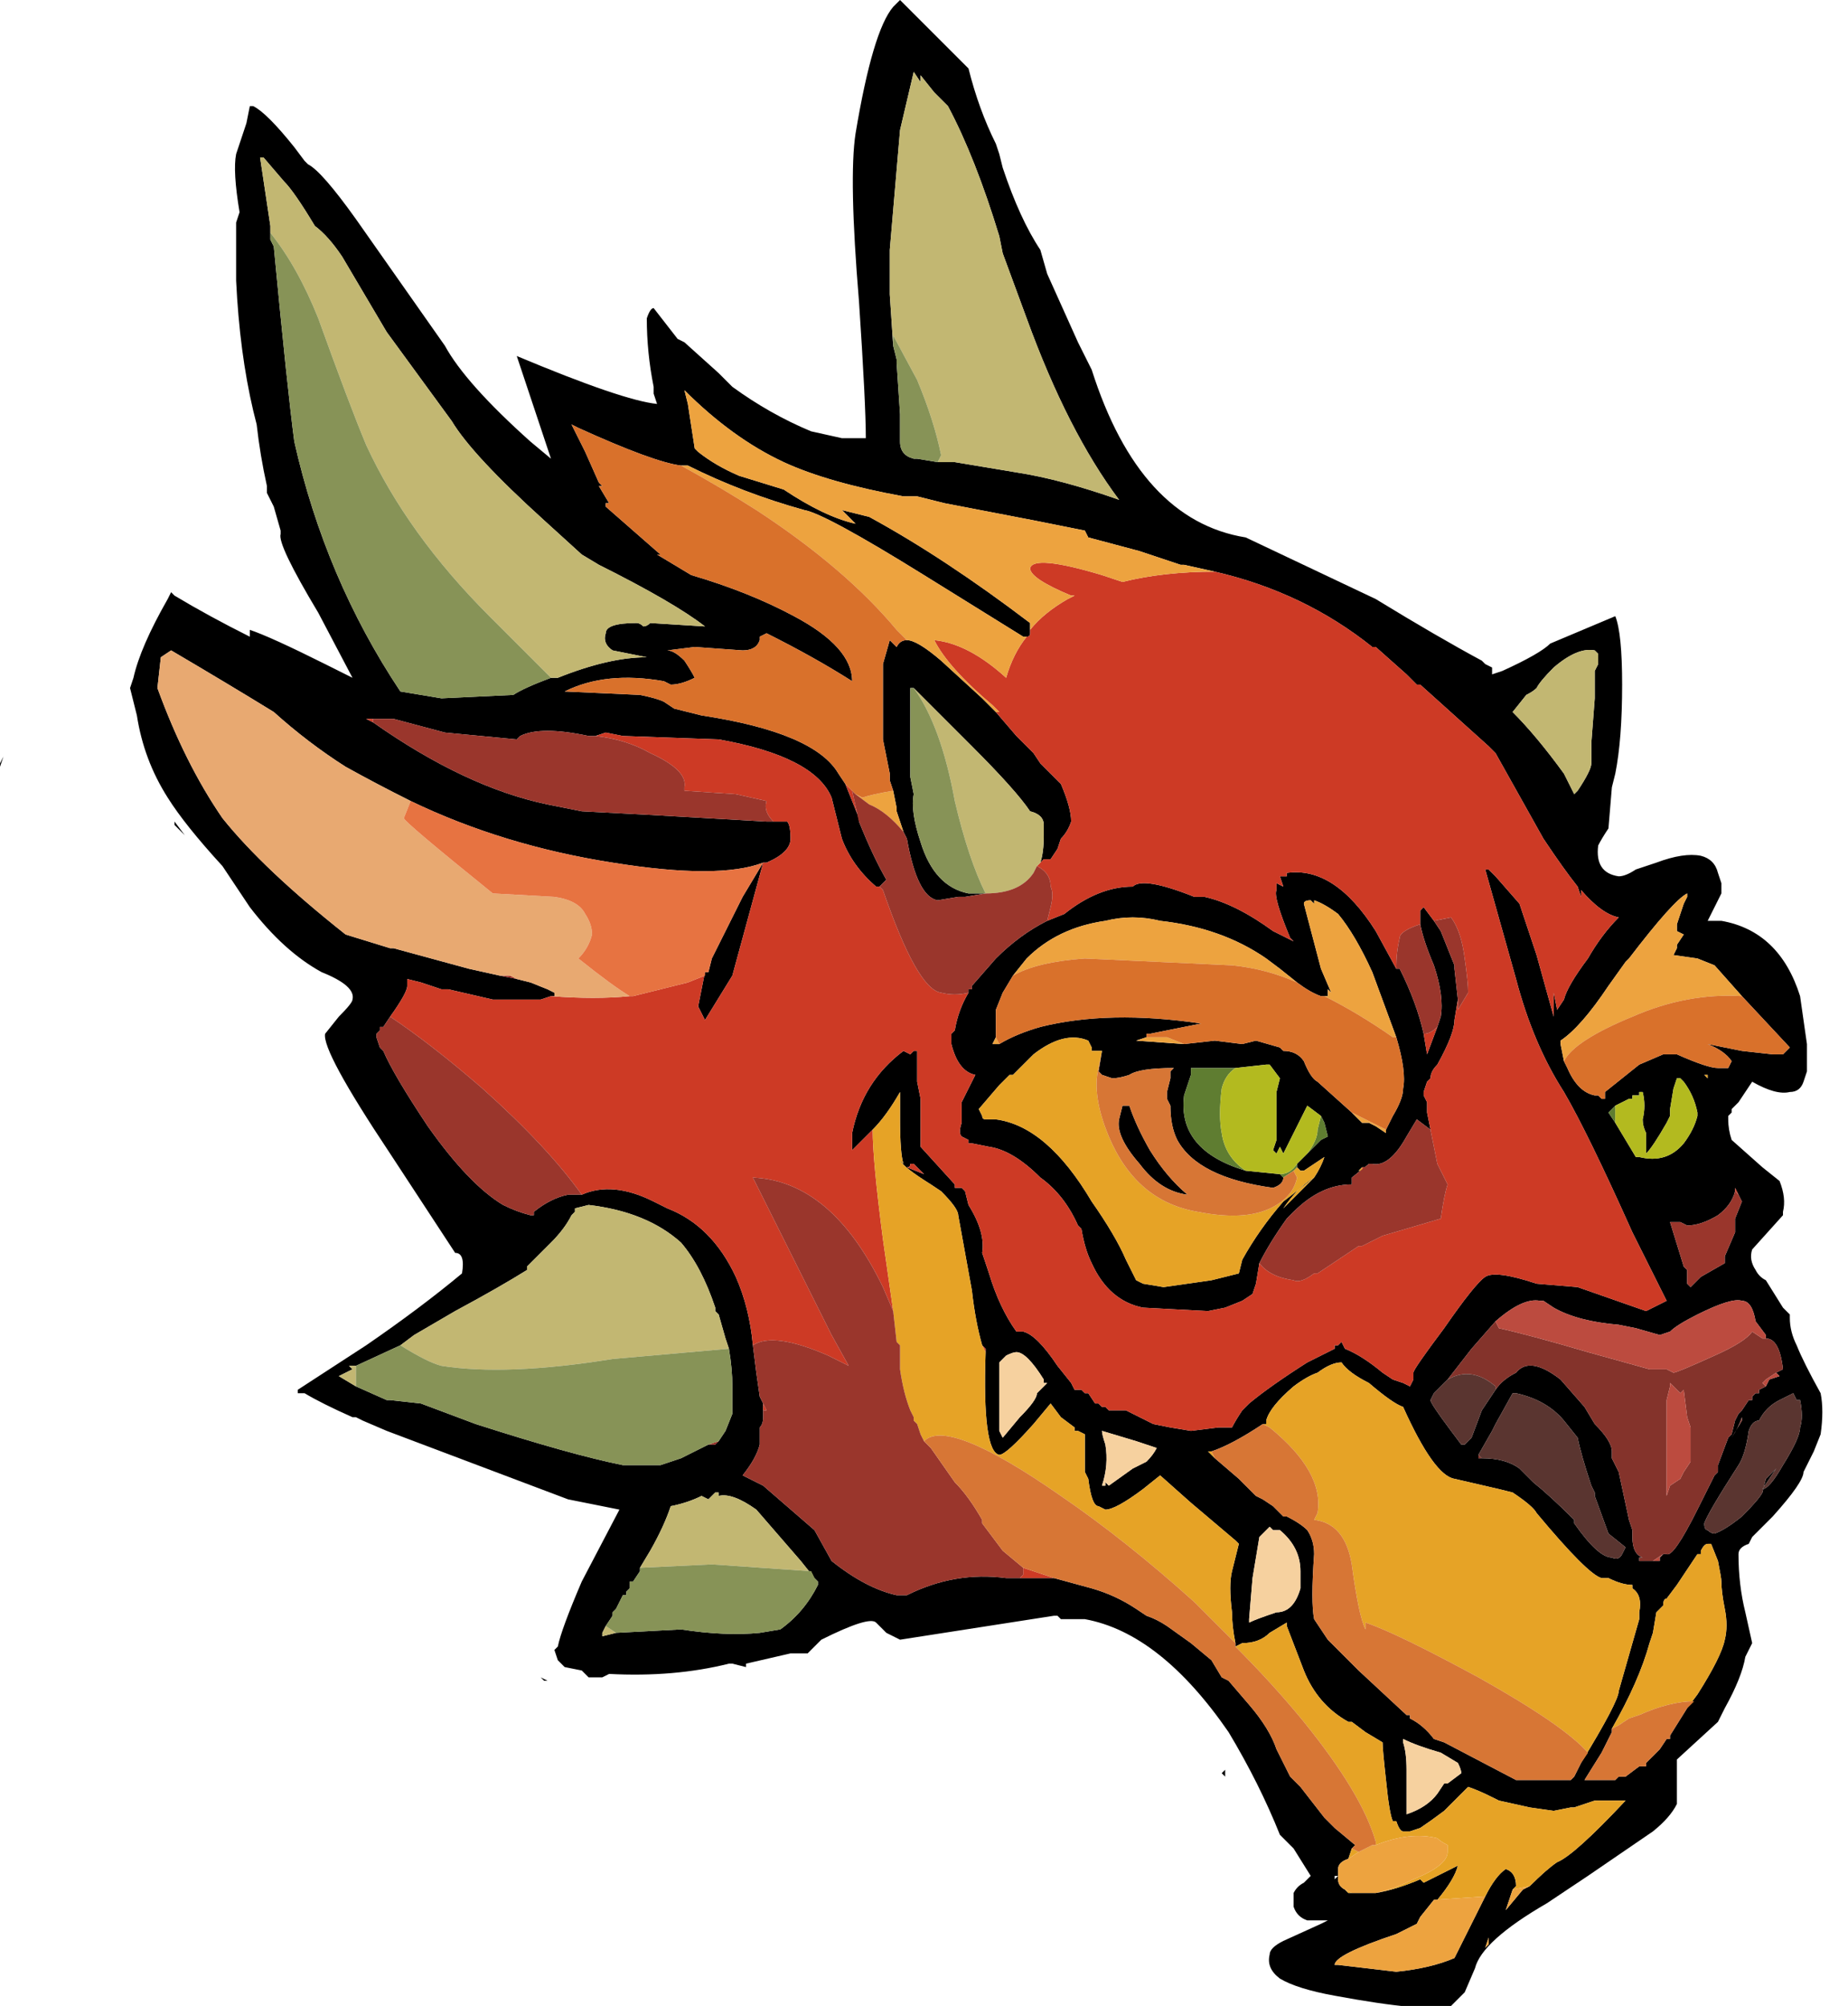 <?xml version="1.0" encoding="UTF-8" standalone="no"?>
<svg xmlns:ffdec="https://www.free-decompiler.com/flash" xmlns:xlink="http://www.w3.org/1999/xlink" ffdec:objectType="frame" height="205.1px" width="189.0px" xmlns="http://www.w3.org/2000/svg">
  <g transform="matrix(1.0, 0.0, 0.0, 1.0, 116.2, 220.15)">
    <use ffdec:characterId="54" height="29.3" transform="matrix(7.0, 0.0, 0.0, 7.0, -116.2, -220.15)" width="27.0" xlink:href="#shape0"/>
  </g>
  <defs>
    <g id="shape0" transform="matrix(1.0, 0.0, 0.0, 1.0, 16.6, 31.45)">
      <path d="M6.7 -21.25 L6.7 -21.65 6.75 -21.75 6.75 -21.9 6.7 -21.95 Q6.45 -22.0 6.1 -21.7 5.9 -21.5 5.85 -21.4 5.8 -21.35 5.7 -21.3 L5.5 -21.05 Q5.85 -20.7 6.25 -20.15 L6.4 -19.85 6.45 -19.9 Q6.65 -20.2 6.65 -20.3 L6.65 -20.6 6.7 -21.25 M7.0 -22.45 Q7.1 -22.2 7.1 -21.45 7.1 -20.65 7.0 -20.15 L6.95 -19.95 6.9 -19.35 Q6.8 -19.2 6.75 -19.1 6.7 -18.7 7.05 -18.65 7.15 -18.65 7.3 -18.75 L7.6 -18.85 Q8.0 -19.0 8.25 -18.95 8.45 -18.9 8.5 -18.7 L8.55 -18.55 8.55 -18.4 8.35 -18.0 8.55 -18.0 Q9.4 -17.85 9.7 -16.9 9.75 -16.55 9.8 -16.2 L9.8 -15.8 9.75 -15.65 Q9.7 -15.5 9.55 -15.5 9.35 -15.45 9.0 -15.65 L8.8 -15.35 8.7 -15.25 8.7 -15.2 8.65 -15.15 8.65 -15.1 Q8.65 -14.95 8.7 -14.8 L9.15 -14.4 9.4 -14.2 Q9.5 -13.95 9.45 -13.75 L9.45 -13.7 9.0 -13.2 Q8.95 -13.05 9.05 -12.9 9.1 -12.8 9.2 -12.75 L9.45 -12.35 9.55 -12.25 9.55 -12.2 Q9.55 -12.0 9.65 -11.8 9.75 -11.55 10.0 -11.1 10.05 -10.85 10.0 -10.5 L9.9 -10.25 Q9.8 -10.05 9.75 -9.95 9.75 -9.8 9.3 -9.3 L9.0 -9.0 8.95 -8.9 Q8.8 -8.85 8.8 -8.75 8.8 -8.3 8.9 -7.9 L9.0 -7.45 8.9 -7.25 Q8.85 -6.95 8.6 -6.5 L8.5 -6.3 7.9 -5.75 7.9 -5.1 Q7.8 -4.9 7.55 -4.7 L6.6 -4.05 6.0 -3.65 Q5.05 -3.1 4.95 -2.7 L4.8 -2.35 4.6 -2.15 Q4.25 -2.05 2.9 -2.3 2.35 -2.4 2.1 -2.55 1.9 -2.7 1.95 -2.9 1.95 -3.0 2.15 -3.1 L2.7 -3.35 2.8 -3.4 2.5 -3.4 Q2.35 -3.45 2.3 -3.6 L2.3 -3.8 Q2.35 -3.9 2.45 -3.95 L2.55 -4.05 2.3 -4.45 2.1 -4.65 Q1.8 -5.4 1.35 -6.15 0.35 -7.6 -0.75 -7.8 L-1.1 -7.8 -1.15 -7.85 -1.2 -7.85 -3.45 -7.5 -3.65 -7.6 -3.8 -7.75 Q-3.9 -7.85 -4.6 -7.5 L-4.8 -7.3 -5.05 -7.3 -5.7 -7.15 -5.7 -7.1 -5.9 -7.15 -5.95 -7.15 Q-6.75 -6.95 -7.7 -7.0 L-7.8 -6.95 -8.0 -6.95 -8.1 -7.05 -8.35 -7.1 -8.45 -7.2 -8.5 -7.35 -8.45 -7.4 Q-8.4 -7.65 -8.1 -8.35 L-7.55 -9.4 -8.3 -9.55 -10.95 -10.55 -11.3 -10.7 -11.4 -10.75 -11.45 -10.75 Q-11.9 -10.95 -12.15 -11.1 L-12.25 -11.1 -12.25 -11.15 -11.25 -11.8 Q-10.45 -12.35 -9.85 -12.85 -9.8 -13.15 -9.95 -13.15 L-10.9 -14.6 Q-11.9 -16.1 -11.85 -16.35 L-11.65 -16.6 Q-11.45 -16.8 -11.45 -16.85 -11.4 -17.05 -11.9 -17.25 -12.45 -17.55 -12.95 -18.2 L-13.35 -18.8 Q-13.9 -19.4 -14.15 -19.8 -14.5 -20.35 -14.6 -21.0 L-14.7 -21.4 -14.65 -21.55 Q-14.55 -22.0 -14.15 -22.7 L-14.1 -22.8 -14.05 -22.75 Q-13.55 -22.45 -12.95 -22.15 L-12.95 -22.25 Q-12.65 -22.15 -11.85 -21.75 L-11.45 -21.55 -11.95 -22.5 Q-12.55 -23.5 -12.5 -23.65 L-12.5 -23.7 -12.6 -24.05 -12.7 -24.25 -12.7 -24.35 Q-12.8 -24.8 -12.85 -25.25 L-12.9 -25.45 Q-13.1 -26.3 -13.15 -27.35 L-13.15 -28.2 -13.1 -28.35 Q-13.2 -28.95 -13.15 -29.2 L-13.0 -29.65 -12.95 -29.9 -12.9 -29.9 Q-12.7 -29.8 -12.3 -29.3 L-12.15 -29.1 -12.1 -29.05 Q-11.9 -28.95 -11.4 -28.25 L-10.1 -26.4 Q-9.8 -25.85 -8.85 -25.0 L-8.55 -24.75 -9.05 -26.25 Q-7.5 -25.6 -7.0 -25.55 L-7.05 -25.7 -7.05 -25.8 Q-7.15 -26.3 -7.15 -26.8 -7.1 -26.95 -7.05 -26.95 L-6.7 -26.5 -6.6 -26.45 -6.1 -26.0 -5.9 -25.8 Q-5.35 -25.4 -4.75 -25.15 L-4.3 -25.05 -3.95 -25.05 Q-3.95 -25.55 -4.05 -27.05 -4.2 -28.85 -4.1 -29.5 -3.85 -31.0 -3.55 -31.35 L-3.45 -31.45 -2.45 -30.45 Q-2.3 -29.85 -2.05 -29.35 L-2.0 -29.2 -1.95 -29.0 Q-1.7 -28.25 -1.4 -27.8 L-1.3 -27.45 -0.85 -26.45 -0.65 -26.05 Q0.05 -23.85 1.6 -23.6 L3.5 -22.7 Q4.4 -22.15 5.05 -21.8 L5.1 -21.75 5.2 -21.7 Q5.2 -21.65 5.2 -21.6 L5.35 -21.65 Q5.9 -21.9 6.05 -22.05 L7.0 -22.45 M1.15 -23.1 L0.7 -23.2 0.65 -23.2 0.05 -23.4 -0.7 -23.6 -0.75 -23.7 -1.5 -23.85 -2.8 -24.1 -3.2 -24.2 -3.4 -24.2 Q-4.5 -24.4 -5.15 -24.7 -5.9 -25.05 -6.6 -25.75 L-6.55 -25.55 -6.45 -24.9 -6.4 -24.85 Q-6.15 -24.65 -5.8 -24.5 L-5.15 -24.3 Q-4.55 -23.9 -4.1 -23.8 L-4.3 -24.0 -3.9 -23.9 Q-2.8 -23.3 -1.55 -22.35 L-1.55 -22.25 -1.55 -22.2 Q-1.5 -22.2 -1.55 -22.2 -1.55 -22.15 -1.6 -22.15 L-1.65 -22.15 -3.1 -23.05 Q-4.55 -23.95 -4.85 -24.0 -5.75 -24.25 -6.55 -24.65 L-6.65 -24.65 Q-7.05 -24.7 -8.15 -25.2 L-8.25 -25.25 -8.05 -24.85 -7.85 -24.4 -7.8 -24.35 -7.85 -24.35 -7.7 -24.1 -7.75 -24.1 -7.75 -24.05 -6.95 -23.35 -7.0 -23.35 -6.5 -23.05 Q-5.65 -22.8 -5.0 -22.45 -4.15 -22.0 -4.15 -21.5 -4.7 -21.85 -5.4 -22.2 L-5.5 -22.15 -5.5 -22.1 Q-5.55 -21.95 -5.75 -21.95 L-6.45 -22.0 -6.85 -21.95 Q-6.75 -21.95 -6.6 -21.8 -6.5 -21.65 -6.45 -21.55 -6.65 -21.45 -6.8 -21.45 L-6.9 -21.5 Q-7.75 -21.65 -8.35 -21.35 L-7.25 -21.3 Q-7.0 -21.25 -6.9 -21.2 L-6.75 -21.1 -6.35 -21.0 Q-4.7 -20.75 -4.35 -20.15 L-4.25 -20.0 -4.05 -19.5 -4.05 -19.45 Q-3.85 -18.95 -3.65 -18.6 L-3.75 -18.5 -3.8 -18.5 Q-4.15 -18.8 -4.3 -19.2 L-4.45 -19.8 Q-4.7 -20.4 -6.1 -20.65 L-7.5 -20.7 -7.75 -20.75 -7.9 -20.7 -8.0 -20.7 Q-8.7 -20.85 -9.0 -20.7 L-9.05 -20.65 -10.1 -20.75 -10.85 -20.95 -11.15 -20.95 -11.25 -20.95 -11.15 -20.9 Q-9.8 -19.95 -8.6 -19.7 L-8.1 -19.6 -7.15 -19.55 -5.4 -19.45 -5.3 -19.45 -5.1 -19.45 Q-5.05 -19.4 -5.05 -19.2 -5.05 -19.0 -5.4 -18.85 L-5.45 -18.85 -5.9 -17.2 -6.3 -16.55 -6.4 -16.75 -6.3 -17.25 -6.25 -17.25 -6.2 -17.45 -5.75 -18.35 -5.45 -18.85 Q-6.1 -18.6 -7.65 -18.85 -9.25 -19.1 -10.6 -19.75 -11.1 -20.0 -11.55 -20.25 -12.1 -20.6 -12.6 -21.05 -13.25 -21.45 -14.1 -21.95 L-14.25 -21.85 -14.3 -21.4 Q-13.9 -20.3 -13.35 -19.5 -12.75 -18.75 -11.55 -17.8 L-10.9 -17.6 -10.85 -17.6 -9.75 -17.3 -9.3 -17.2 -9.05 -17.15 -8.85 -17.1 -8.6 -17.0 -8.5 -16.95 -8.5 -16.9 -8.55 -16.9 -8.7 -16.85 -9.4 -16.85 -10.05 -17.0 -10.15 -17.0 -10.45 -17.1 -10.65 -17.15 -10.65 -17.05 Q-10.65 -16.95 -10.9 -16.6 L-11.0 -16.45 -11.05 -16.45 -11.05 -16.4 -11.1 -16.35 -11.1 -16.3 -11.05 -16.15 -11.0 -16.1 Q-10.85 -15.75 -10.35 -15.0 -9.75 -14.15 -9.25 -13.85 -9.05 -13.75 -8.85 -13.7 L-8.8 -13.7 -8.8 -13.75 Q-8.55 -13.95 -8.3 -14.0 L-8.1 -14.0 Q-7.65 -14.2 -7.05 -13.9 L-6.85 -13.8 Q-6.2 -13.55 -5.85 -12.8 -5.65 -12.35 -5.6 -11.8 L-5.55 -11.4 -5.5 -11.05 -5.45 -10.95 -5.45 -10.85 -5.45 -10.75 Q-5.45 -10.65 -5.5 -10.6 L-5.5 -10.35 Q-5.55 -10.15 -5.75 -9.9 -5.65 -9.85 -5.45 -9.75 L-4.7 -9.1 -4.45 -8.65 Q-3.95 -8.25 -3.5 -8.15 L-3.35 -8.15 Q-2.65 -8.5 -1.9 -8.4 L-1.7 -8.4 -1.2 -8.4 -0.65 -8.25 Q-0.3 -8.15 0.0 -7.95 L0.15 -7.85 Q0.3 -7.8 0.45 -7.7 L0.8 -7.45 1.1 -7.2 1.25 -6.95 1.35 -6.9 1.65 -6.55 Q1.95 -6.2 2.05 -5.9 L2.25 -5.5 2.4 -5.35 2.75 -4.9 2.9 -4.75 3.2 -4.5 3.15 -4.45 3.1 -4.3 Q2.95 -4.25 2.95 -4.15 L2.95 -4.05 2.95 -4.0 Q2.95 -3.9 3.05 -3.85 L3.1 -3.8 3.2 -3.8 3.5 -3.8 Q3.8 -3.85 4.15 -4.0 L4.2 -3.95 4.7 -4.2 4.7 -4.2 Q4.65 -4.0 4.4 -3.7 L4.35 -3.7 4.15 -3.45 4.1 -3.35 3.8 -3.2 Q2.9 -2.9 2.9 -2.75 L2.95 -2.75 3.8 -2.65 Q4.3 -2.7 4.65 -2.85 L5.1 -3.75 Q5.25 -4.05 5.4 -4.15 5.55 -4.1 5.55 -3.9 L5.5 -3.85 5.4 -3.55 5.65 -3.85 5.75 -3.9 Q6.0 -4.15 6.15 -4.25 6.4 -4.35 7.15 -5.15 L6.7 -5.15 6.4 -5.05 6.35 -5.05 6.1 -5.0 5.75 -5.05 5.3 -5.15 5.2 -5.2 Q5.0 -5.3 4.85 -5.35 L4.5 -5.0 Q4.3 -4.85 4.15 -4.75 L4.0 -4.7 3.9 -4.7 Q3.85 -4.7 3.8 -4.85 L3.75 -4.85 Q3.7 -4.95 3.65 -5.45 3.6 -5.9 3.6 -6.0 L3.35 -6.15 3.15 -6.3 3.1 -6.3 Q2.65 -6.55 2.45 -7.05 L2.2 -7.7 2.2 -7.75 1.95 -7.6 Q1.8 -7.45 1.55 -7.45 L1.45 -7.4 1.45 -7.45 Q1.4 -7.7 1.4 -7.9 1.35 -8.3 1.4 -8.5 L1.5 -8.9 1.45 -8.95 0.8 -9.5 0.35 -9.9 0.1 -9.7 Q-0.3 -9.4 -0.45 -9.4 L-0.55 -9.45 Q-0.65 -9.45 -0.7 -9.85 L-0.75 -9.95 -0.75 -10.5 -0.85 -10.55 -0.9 -10.55 -0.9 -10.6 -1.1 -10.75 -1.25 -10.95 -1.5 -10.65 Q-1.9 -10.2 -2.0 -10.2 -2.25 -10.25 -2.2 -11.7 L-2.2 -11.75 -2.25 -11.8 Q-2.35 -12.15 -2.4 -12.6 L-2.6 -13.7 Q-2.6 -13.8 -2.85 -14.05 L-3.0 -14.15 Q-3.4 -14.4 -3.45 -14.5 L-3.4 -14.45 Q-3.45 -14.6 -3.45 -15.1 L-3.45 -15.5 Q-3.65 -15.15 -3.85 -14.95 L-4.15 -14.65 -4.15 -14.9 Q-4.0 -15.65 -3.4 -16.1 L-3.3 -16.05 -3.25 -16.1 -3.2 -16.1 -3.2 -15.65 -3.15 -15.4 Q-3.15 -15.0 -3.15 -14.7 L-2.65 -14.15 -2.65 -14.1 -2.55 -14.1 -2.5 -14.05 -2.45 -13.85 Q-2.2 -13.45 -2.25 -13.15 L-2.15 -12.85 Q-2.0 -12.35 -1.75 -12.0 L-1.65 -12.0 Q-1.45 -11.95 -1.15 -11.5 L-0.95 -11.25 -0.9 -11.15 -0.8 -11.15 -0.75 -11.1 -0.7 -11.1 -0.6 -10.95 -0.55 -10.95 -0.5 -10.9 -0.45 -10.9 -0.4 -10.85 -0.15 -10.85 0.25 -10.65 0.5 -10.6 0.8 -10.55 1.2 -10.6 1.4 -10.6 Q1.45 -10.7 1.55 -10.85 L1.65 -10.95 Q1.95 -11.2 2.5 -11.55 L2.9 -11.75 2.9 -11.8 2.95 -11.8 3.0 -11.85 3.05 -11.75 Q3.3 -11.65 3.6 -11.4 L3.75 -11.3 3.9 -11.25 4.0 -11.2 4.05 -11.3 4.05 -11.4 Q4.05 -11.45 4.5 -12.05 4.95 -12.7 5.1 -12.8 5.25 -12.9 5.85 -12.7 L6.45 -12.65 7.45 -12.3 7.75 -12.45 7.25 -13.45 Q6.6 -14.9 6.25 -15.5 5.8 -16.2 5.55 -17.15 L5.1 -18.75 5.15 -18.75 5.25 -18.65 5.6 -18.25 5.85 -17.5 6.1 -16.6 6.1 -16.95 6.15 -16.7 6.25 -16.85 Q6.3 -17.05 6.6 -17.45 6.8 -17.8 7.05 -18.05 6.8 -18.1 6.5 -18.45 L6.5 -18.35 6.45 -18.5 Q6.25 -18.75 5.95 -19.2 L5.25 -20.45 5.15 -20.55 4.15 -21.45 4.1 -21.45 3.95 -21.6 3.5 -22.0 3.45 -22.0 Q2.45 -22.8 1.15 -23.1 M7.15 -5.15 L7.15 -5.15 M2.95 -4.05 L2.9 -4.05 2.9 -4.0 2.95 -4.05 M4.15 -17.95 L4.15 -18.15 4.2 -18.2 4.35 -18.0 4.45 -17.85 Q4.55 -17.6 4.65 -17.35 L4.65 -17.3 4.7 -16.85 4.65 -16.55 Q4.65 -16.35 4.4 -15.9 4.3 -15.8 4.3 -15.7 L4.25 -15.65 4.2 -15.5 4.2 -15.45 4.25 -15.35 4.25 -15.25 4.25 -15.2 4.3 -14.95 4.1 -15.1 3.95 -14.85 Q3.7 -14.4 3.45 -14.45 L3.4 -14.45 3.15 -14.25 3.15 -14.15 Q2.7 -14.15 2.3 -13.75 L2.2 -13.65 Q1.95 -13.3 1.8 -13.0 L1.75 -12.7 1.7 -12.55 1.55 -12.45 1.3 -12.35 1.05 -12.3 0.1 -12.35 Q-0.4 -12.45 -0.65 -13.0 -0.75 -13.2 -0.8 -13.5 L-0.85 -13.55 Q-1.05 -14.0 -1.4 -14.25 -1.8 -14.65 -2.15 -14.7 L-2.4 -14.75 -2.45 -14.75 -2.45 -14.8 -2.55 -14.85 Q-2.6 -14.9 -2.55 -15.05 L-2.55 -15.35 -2.35 -15.75 Q-2.6 -15.8 -2.7 -16.2 L-2.7 -16.35 -2.65 -16.4 Q-2.6 -16.7 -2.45 -16.95 L-2.45 -17.0 -2.4 -17.0 -2.4 -17.05 -2.05 -17.45 Q-1.7 -17.8 -1.3 -18.0 L-1.05 -18.1 Q-0.55 -18.5 -0.05 -18.5 0.1 -18.65 0.85 -18.35 L1.0 -18.35 Q1.45 -18.25 2.0 -17.85 L2.3 -17.7 2.25 -17.75 Q2.0 -18.35 2.05 -18.45 2.05 -18.6 2.05 -18.55 L2.15 -18.5 2.1 -18.65 2.2 -18.65 2.2 -18.7 Q2.9 -18.8 3.5 -17.85 L3.8 -17.3 3.85 -17.3 Q4.1 -16.8 4.2 -16.35 L4.25 -16.05 4.4 -16.45 4.45 -16.6 Q4.5 -16.9 4.35 -17.35 4.2 -17.7 4.15 -17.95 M3.8 -16.3 L3.45 -17.25 Q3.2 -17.8 2.95 -18.1 2.75 -18.25 2.6 -18.3 L2.6 -18.25 2.55 -18.3 Q2.45 -18.3 2.45 -18.25 L2.7 -17.3 2.85 -16.95 2.8 -17.0 2.8 -16.9 2.75 -16.9 2.7 -16.9 Q2.55 -16.95 2.35 -17.1 L2.1 -17.3 1.9 -17.45 Q1.25 -17.9 0.35 -18.0 -0.05 -18.1 -0.45 -18.0 -1.15 -17.9 -1.6 -17.45 L-1.8 -17.2 -1.95 -16.95 -2.05 -16.7 -2.05 -16.3 -2.1 -16.2 Q-2.05 -16.2 -2.0 -16.2 -1.75 -16.35 -1.4 -16.45 -0.4 -16.7 0.95 -16.5 L0.2 -16.35 0.15 -16.35 0.15 -16.3 0.0 -16.25 0.7 -16.2 1.15 -16.25 1.55 -16.2 1.75 -16.25 2.1 -16.15 2.15 -16.1 Q2.35 -16.1 2.45 -15.95 2.55 -15.7 2.65 -15.65 L3.15 -15.2 3.3 -15.05 3.4 -15.05 3.5 -15.0 3.65 -14.9 3.65 -14.95 3.75 -15.15 Q3.9 -15.4 3.9 -15.55 3.95 -15.8 3.8 -16.3 M1.45 -15.85 L0.8 -15.85 0.8 -15.75 0.7 -15.45 Q0.6 -14.65 1.6 -14.35 L2.1 -14.3 2.15 -14.25 Q2.15 -14.15 2.0 -14.1 0.9 -14.25 0.6 -14.8 0.5 -15.0 0.5 -15.3 L0.45 -15.4 0.45 -15.5 0.5 -15.7 0.5 -15.8 0.55 -15.85 Q0.05 -15.85 -0.1 -15.75 -0.25 -15.7 -0.35 -15.7 L-0.5 -15.75 -0.55 -15.8 -0.5 -16.1 -0.65 -16.1 -0.65 -16.15 -0.7 -16.25 Q-1.05 -16.4 -1.5 -16.05 L-1.8 -15.75 -1.85 -15.75 -2.0 -15.6 -2.3 -15.25 -2.25 -15.15 Q-2.25 -15.1 -2.2 -15.1 L-2.05 -15.1 Q-1.3 -15.0 -0.65 -13.9 -0.3 -13.4 -0.15 -13.05 L0.0 -12.75 0.1 -12.7 0.4 -12.65 1.1 -12.75 1.5 -12.85 1.55 -13.05 Q1.8 -13.5 2.15 -13.9 L2.6 -14.25 Q2.7 -14.4 2.75 -14.55 L2.45 -14.35 2.4 -14.35 2.35 -14.4 2.35 -14.45 2.5 -14.6 2.7 -14.8 2.8 -14.85 2.75 -15.05 2.7 -15.15 2.5 -15.3 2.15 -14.6 2.1 -14.7 2.05 -14.6 2.0 -14.65 2.05 -14.8 2.05 -15.5 2.1 -15.7 1.95 -15.9 1.9 -15.9 1.45 -15.85 M3.3 -14.35 L3.35 -14.4 3.3 -14.4 3.25 -14.35 3.3 -14.35 M8.85 -16.9 L8.45 -17.35 8.2 -17.45 7.85 -17.5 7.9 -17.6 7.9 -17.65 8.0 -17.8 7.9 -17.85 7.9 -17.95 8.0 -18.25 8.05 -18.35 8.05 -18.4 Q7.85 -18.3 7.2 -17.45 L7.15 -17.4 6.9 -17.05 Q6.5 -16.45 6.2 -16.25 L6.2 -16.2 6.25 -15.95 6.3 -15.85 Q6.45 -15.5 6.7 -15.45 L6.75 -15.45 6.8 -15.4 6.85 -15.4 6.85 -15.5 7.35 -15.9 7.7 -16.05 7.9 -16.05 Q8.35 -15.85 8.5 -15.85 L8.65 -15.85 8.7 -15.95 Q8.6 -16.1 8.35 -16.2 L8.85 -16.1 9.3 -16.05 9.45 -16.05 9.55 -16.15 8.85 -16.9 M7.65 -18.45 L7.65 -18.45 M7.0 -15.3 L6.9 -15.2 7.0 -15.05 7.3 -14.55 7.35 -14.55 Q7.75 -14.45 8.0 -14.75 8.15 -14.95 8.2 -15.15 L8.2 -15.2 Q8.15 -15.45 8.0 -15.65 L7.95 -15.7 7.9 -15.7 7.85 -15.55 7.8 -15.25 7.8 -15.15 7.75 -15.05 Q7.55 -14.7 7.45 -14.6 L7.45 -14.9 Q7.4 -15.0 7.4 -15.1 7.45 -15.3 7.4 -15.5 L7.35 -15.5 7.35 -15.45 7.25 -15.45 7.25 -15.4 7.2 -15.4 7.0 -15.3 M8.35 -15.7 L8.35 -15.75 8.3 -15.75 8.35 -15.7 M8.75 -14.05 Q8.7 -13.85 8.5 -13.7 8.25 -13.55 8.05 -13.55 L7.95 -13.6 7.8 -13.6 8.0 -12.95 8.05 -12.9 8.05 -12.7 8.1 -12.65 8.25 -12.8 8.6 -13.0 8.6 -13.1 8.75 -13.45 8.75 -13.65 8.85 -13.9 8.8 -14.0 8.75 -14.1 8.75 -14.05 M9.35 -11.4 L9.45 -11.45 Q9.4 -11.9 9.2 -11.9 L9.2 -11.95 9.05 -12.15 Q9.0 -12.45 8.85 -12.45 8.7 -12.5 8.2 -12.25 7.9 -12.1 7.8 -12.0 L7.65 -11.95 7.3 -12.05 7.05 -12.1 Q6.45 -12.15 6.1 -12.35 L5.95 -12.45 5.9 -12.45 Q5.65 -12.5 5.25 -12.15 L4.9 -11.75 4.55 -11.3 4.35 -11.1 4.3 -11.0 Q4.3 -10.95 4.6 -10.55 L4.75 -10.35 4.8 -10.35 4.9 -10.45 5.05 -10.85 5.25 -11.15 Q5.35 -11.3 5.55 -11.4 5.75 -11.65 6.2 -11.3 L6.55 -10.9 6.7 -10.65 Q6.95 -10.4 6.95 -10.25 L6.95 -10.15 7.05 -9.95 7.2 -9.25 7.25 -9.1 7.25 -9.0 Q7.25 -8.75 7.4 -8.7 L7.35 -8.7 7.35 -8.65 7.6 -8.65 7.65 -8.65 7.65 -8.7 7.7 -8.75 7.75 -8.75 Q7.85 -8.7 8.2 -9.4 L8.45 -9.9 8.5 -9.95 8.5 -10.05 8.65 -10.45 8.7 -10.5 8.75 -10.7 8.8 -10.8 8.85 -10.85 8.95 -11.0 9.0 -11.0 9.0 -11.05 9.05 -11.1 9.1 -11.1 9.1 -11.15 9.2 -11.2 9.25 -11.3 9.4 -11.35 9.35 -11.4 M8.85 -10.75 Q8.8 -10.6 8.7 -10.45 L8.85 -10.7 8.85 -10.75 M9.1 -10.7 Q9.0 -10.7 8.95 -10.55 8.9 -10.2 8.8 -10.05 8.35 -9.35 8.3 -9.2 8.3 -9.1 8.35 -9.1 8.4 -9.05 8.45 -9.05 8.6 -9.1 8.85 -9.3 9.1 -9.55 9.15 -9.65 L9.2 -9.85 9.35 -10.0 9.15 -9.7 Q9.25 -9.7 9.45 -10.05 9.7 -10.45 9.7 -10.6 9.75 -10.75 9.7 -11.0 L9.65 -11.0 9.6 -11.1 9.4 -11.0 Q9.2 -10.9 9.1 -10.7 M8.05 -6.5 L8.2 -6.7 Q8.55 -7.25 8.6 -7.5 8.65 -7.7 8.6 -7.95 8.55 -8.2 8.55 -8.35 8.55 -8.4 8.5 -8.65 L8.4 -8.9 8.35 -8.9 Q8.3 -8.9 8.25 -8.8 L8.25 -8.75 8.2 -8.75 7.9 -8.3 7.75 -8.1 Q7.7 -8.1 7.7 -8.0 L7.6 -7.9 7.55 -7.6 7.5 -7.45 Q7.35 -6.9 6.95 -6.2 L6.95 -6.15 6.8 -5.85 6.55 -5.45 7.0 -5.45 7.05 -5.5 7.1 -5.5 7.15 -5.5 7.35 -5.65 7.45 -5.65 7.45 -5.7 7.65 -5.9 7.75 -6.05 7.8 -6.05 7.8 -6.1 8.05 -6.5 M5.05 -10.15 Q5.4 -10.15 5.6 -10.0 L5.8 -9.8 Q6.05 -9.6 6.4 -9.25 L6.4 -9.2 Q6.75 -8.7 6.95 -8.7 7.05 -8.65 7.1 -8.75 L7.15 -8.85 6.9 -9.05 6.7 -9.6 6.7 -9.65 6.65 -9.75 Q6.5 -10.2 6.45 -10.45 L6.25 -10.7 Q6.0 -11.0 5.55 -11.1 L5.5 -11.1 5.25 -10.65 5.2 -10.55 5.0 -10.2 5.0 -10.15 5.05 -10.15 M6.5 -5.7 Q7.05 -6.6 7.05 -6.75 L7.35 -7.8 7.35 -7.9 Q7.4 -8.15 7.25 -8.25 L7.25 -8.3 Q7.1 -8.3 6.9 -8.4 L6.8 -8.4 Q6.6 -8.45 5.85 -9.35 5.8 -9.45 5.5 -9.65 L5.3 -9.7 4.65 -9.85 Q4.35 -9.9 3.9 -10.9 3.75 -10.95 3.4 -11.25 3.1 -11.4 3.0 -11.55 2.85 -11.55 2.65 -11.4 2.5 -11.35 2.3 -11.2 1.95 -10.9 1.9 -10.7 L1.9 -10.65 1.85 -10.65 Q1.4 -10.35 1.1 -10.25 L1.05 -10.25 1.15 -10.15 1.5 -9.85 1.75 -9.6 1.85 -9.55 2.0 -9.45 2.15 -9.3 2.2 -9.3 Q2.4 -9.2 2.5 -9.1 2.6 -8.95 2.6 -8.75 2.55 -8.05 2.6 -7.8 L2.8 -7.5 3.25 -7.05 3.95 -6.4 4.0 -6.4 4.0 -6.35 Q4.2 -6.25 4.35 -6.05 L4.5 -6.0 5.55 -5.45 6.35 -5.45 6.4 -5.5 6.5 -5.7 M2.25 -13.9 L2.6 -14.25 Q2.35 -14.1 2.15 -13.8 L2.25 -13.9 M1.95 -9.15 L1.8 -9.0 1.7 -8.4 1.65 -7.8 1.65 -7.75 Q1.75 -7.8 2.05 -7.9 2.3 -7.9 2.4 -8.25 L2.4 -8.5 Q2.4 -8.85 2.1 -9.1 L2.0 -9.1 1.95 -9.15 M0.3 -10.3 L0.0 -10.4 -0.5 -10.55 Q-0.5 -10.5 -0.45 -10.35 -0.4 -10.05 -0.5 -9.75 L-0.45 -9.75 -0.45 -9.8 -0.4 -9.75 -0.05 -10.0 0.15 -10.1 Q0.25 -10.2 0.3 -10.3 M4.7 -5.7 L4.45 -5.85 Q4.1 -5.95 3.9 -6.05 L3.9 -6.0 Q3.95 -5.85 3.95 -5.6 L3.95 -4.95 Q4.25 -5.05 4.4 -5.25 L4.5 -5.4 4.55 -5.4 4.75 -5.55 Q4.75 -5.6 4.7 -5.7 M1.25 -5.55 L1.3 -5.6 1.3 -5.5 1.25 -5.55 M5.15 -3.05 L5.15 -3.15 5.1 -3.0 5.15 -3.05 M0.05 -14.45 Q-0.3 -14.85 -0.25 -15.1 L-0.2 -15.3 -0.1 -15.3 Q0.0 -15.0 0.2 -14.65 0.45 -14.25 0.75 -14.0 0.35 -14.05 0.05 -14.45 M-8.55 -21.55 L-8.45 -21.55 Q-7.7 -21.85 -7.15 -21.85 L-7.65 -21.95 Q-7.8 -22.05 -7.75 -22.2 -7.75 -22.35 -7.3 -22.35 -7.25 -22.35 -7.2 -22.3 -7.15 -22.3 -7.1 -22.35 L-6.3 -22.3 Q-6.75 -22.65 -7.85 -23.2 L-8.1 -23.35 -8.65 -23.85 Q-9.7 -24.8 -10.0 -25.3 L-10.95 -26.6 -11.6 -27.7 Q-11.8 -28.0 -12.0 -28.15 -12.3 -28.65 -12.45 -28.8 L-12.75 -29.15 -12.8 -29.15 -12.65 -28.15 -12.65 -28.05 -12.65 -27.95 -12.6 -27.85 Q-12.4 -25.75 -12.3 -25.0 -11.85 -23.0 -10.75 -21.35 L-10.15 -21.25 -9.1 -21.3 Q-8.95 -21.4 -8.55 -21.55 M-2.9 -24.7 L-2.65 -24.7 -1.75 -24.55 Q-1.1 -24.45 -0.25 -24.15 -1.0 -25.15 -1.6 -26.8 L-1.95 -27.75 -2.0 -28.0 Q-2.35 -29.15 -2.75 -29.9 L-2.95 -30.1 -3.15 -30.35 -3.15 -30.25 -3.25 -30.4 -3.45 -29.55 -3.6 -27.8 -3.6 -27.15 -3.55 -26.4 -3.5 -26.2 -3.5 -26.15 -3.45 -25.4 -3.45 -25.0 Q-3.45 -24.8 -3.25 -24.75 L-3.2 -24.75 -2.9 -24.7 M-3.35 -22.1 Q-3.2 -22.1 -2.85 -21.8 L-2.25 -21.25 -2.05 -21.05 -1.75 -20.7 -1.5 -20.45 -1.4 -20.3 -1.1 -20.0 Q-0.95 -19.65 -0.95 -19.45 -1.0 -19.3 -1.1 -19.2 L-1.15 -19.05 -1.25 -18.9 -1.35 -18.9 -1.4 -18.85 Q-1.35 -19.0 -1.35 -19.25 L-1.35 -19.4 Q-1.35 -19.55 -1.55 -19.6 -1.75 -19.9 -2.4 -20.55 L-3.25 -21.4 -3.3 -21.4 -3.3 -20.1 -3.25 -19.85 Q-3.3 -19.6 -3.15 -19.15 -2.95 -18.5 -2.45 -18.4 L-2.2 -18.4 -2.5 -18.35 -2.6 -18.35 -2.9 -18.3 Q-3.2 -18.35 -3.35 -19.2 L-3.4 -19.3 -3.5 -19.6 -3.5 -19.65 -3.55 -19.9 -3.6 -20.05 -3.6 -20.15 -3.7 -20.65 Q-3.7 -21.2 -3.7 -21.75 L-3.6 -22.1 -3.5 -22.0 Q-3.45 -22.1 -3.35 -22.1 M-3.3 -21.4 L-3.3 -21.4 M-11.3 -21.6 L-11.3 -21.6 M-3.35 -14.4 L-3.1 -14.3 -3.25 -14.45 -3.3 -14.45 Q-3.3 -14.4 -3.35 -14.4 M-16.55 -20.4 L-16.6 -20.25 -16.6 -20.3 -16.55 -20.4 M-14.05 -19.45 L-13.9 -19.25 -14.05 -19.4 -14.05 -19.45 M-1.9 -11.65 L-2.0 -11.55 -2.0 -10.55 -1.95 -10.45 -1.7 -10.75 Q-1.45 -11.0 -1.45 -11.1 L-1.3 -11.25 -1.35 -11.25 -1.35 -11.3 Q-1.6 -11.7 -1.75 -11.7 -1.8 -11.7 -1.9 -11.65 M-4.4 -13.95 L-4.4 -13.95 M-4.7 -8.4 L-4.9 -8.65 -5.55 -9.4 Q-5.9 -9.65 -6.1 -9.6 L-6.1 -9.65 -6.15 -9.65 -6.25 -9.55 -6.35 -9.6 Q-6.55 -9.5 -6.8 -9.45 -6.9 -9.15 -7.1 -8.8 L-7.25 -8.55 -7.25 -8.5 -7.35 -8.35 -7.4 -8.35 -7.4 -8.25 -7.45 -8.2 -7.45 -8.15 -7.5 -8.15 -7.6 -7.95 -7.65 -7.9 -7.65 -7.85 -7.75 -7.7 -7.8 -7.6 -7.8 -7.55 -7.6 -7.6 -6.65 -7.65 Q-6.0 -7.55 -5.5 -7.6 L-5.2 -7.65 Q-4.85 -7.9 -4.65 -8.3 L-4.65 -8.35 -4.7 -8.4 M-5.95 -11.75 L-6.0 -11.9 -6.1 -12.25 -6.15 -12.3 -6.15 -12.35 Q-6.35 -12.95 -6.65 -13.3 -7.15 -13.75 -8.0 -13.85 L-8.2 -13.8 -8.2 -13.75 -8.25 -13.7 Q-8.35 -13.5 -8.55 -13.3 L-8.9 -12.95 -8.9 -12.9 Q-9.3 -12.65 -9.95 -12.3 L-10.55 -11.95 -10.75 -11.8 -11.4 -11.5 -11.5 -11.5 -11.45 -11.45 -11.65 -11.35 -11.4 -11.2 -10.95 -11.0 -10.9 -11.0 -10.45 -10.95 -9.65 -10.65 Q-8.25 -10.2 -7.5 -10.05 L-6.95 -10.05 -6.65 -10.15 Q-6.55 -10.2 -6.45 -10.25 L-6.25 -10.35 -6.15 -10.35 -6.1 -10.4 -6.0 -10.55 -5.9 -10.8 -5.9 -11.2 Q-5.9 -11.45 -5.95 -11.75 M-8.6 -6.9 L-8.65 -6.9 -8.7 -6.95 -8.6 -6.9" fill="#000000" fill-rule="evenodd" stroke="none"/>
      <path d="M-1.55 -22.25 Q-1.35 -22.5 -1.0 -22.7 L-0.9 -22.75 -0.95 -22.75 Q-1.55 -23.0 -1.55 -23.15 -1.5 -23.35 -0.5 -23.05 L-0.2 -22.95 Q0.4 -23.1 1.15 -23.1 2.45 -22.8 3.45 -22.0 L3.5 -22.0 3.95 -21.6 4.1 -21.45 4.15 -21.45 5.15 -20.55 5.25 -20.45 5.95 -19.2 Q6.25 -18.75 6.45 -18.5 L6.5 -18.35 6.5 -18.45 Q6.8 -18.1 7.05 -18.05 6.8 -17.8 6.6 -17.45 6.3 -17.05 6.25 -16.85 L6.15 -16.7 6.1 -16.95 6.1 -16.6 5.85 -17.5 5.6 -18.25 5.25 -18.65 5.15 -18.75 5.1 -18.75 5.55 -17.15 Q5.8 -16.2 6.25 -15.5 6.6 -14.9 7.25 -13.45 L7.75 -12.45 7.45 -12.3 6.45 -12.65 5.85 -12.7 Q5.25 -12.9 5.1 -12.8 4.95 -12.7 4.5 -12.05 4.05 -11.45 4.05 -11.4 L4.05 -11.3 4.0 -11.2 3.9 -11.25 3.75 -11.3 3.6 -11.4 Q3.3 -11.65 3.05 -11.75 L3.0 -11.85 2.95 -11.8 2.9 -11.8 2.9 -11.75 2.5 -11.55 Q1.95 -11.2 1.65 -10.95 L1.55 -10.85 Q1.45 -10.7 1.4 -10.6 L1.2 -10.6 0.8 -10.55 0.5 -10.6 0.25 -10.65 -0.15 -10.85 -0.4 -10.85 -0.45 -10.9 -0.5 -10.9 -0.55 -10.95 -0.6 -10.95 -0.7 -11.1 -0.75 -11.1 -0.8 -11.15 -0.9 -11.15 -0.95 -11.25 -1.15 -11.5 Q-1.45 -11.95 -1.65 -12.0 L-1.75 -12.0 Q-2.0 -12.35 -2.15 -12.85 L-2.25 -13.15 Q-2.2 -13.45 -2.45 -13.85 L-2.5 -14.05 -2.55 -14.1 -2.65 -14.1 -2.65 -14.15 -3.15 -14.7 Q-3.15 -15.0 -3.15 -15.4 L-3.2 -15.65 -3.2 -16.1 -3.25 -16.1 -3.3 -16.05 -3.4 -16.1 Q-4.0 -15.65 -4.15 -14.9 L-4.15 -14.65 -3.85 -14.95 Q-3.85 -14.5 -3.7 -13.35 L-3.55 -12.3 -3.7 -12.65 Q-4.45 -14.2 -5.6 -14.25 L-4.45 -11.95 -4.2 -11.5 -4.5 -11.65 Q-5.3 -12.0 -5.6 -11.8 -5.65 -12.35 -5.85 -12.8 -6.2 -13.55 -6.85 -13.8 L-7.05 -13.9 Q-7.65 -14.2 -8.1 -14.0 -8.6 -14.7 -9.55 -15.55 -10.3 -16.2 -10.9 -16.6 -10.65 -16.95 -10.65 -17.05 L-10.65 -17.15 -10.45 -17.1 -10.15 -17.0 -10.05 -17.0 -9.4 -16.85 -8.7 -16.85 -8.55 -16.9 Q-7.9 -16.85 -7.4 -16.9 L-7.35 -16.9 -6.55 -17.1 -6.3 -17.2 -6.3 -17.25 -6.4 -16.75 -6.3 -16.55 -5.9 -17.2 -5.45 -18.85 -5.4 -18.85 Q-5.05 -19.0 -5.05 -19.2 -5.05 -19.4 -5.1 -19.45 L-5.3 -19.45 Q-5.45 -19.6 -5.4 -19.75 L-5.85 -19.85 -6.6 -19.9 -6.6 -19.95 Q-6.55 -20.2 -7.1 -20.45 -7.45 -20.65 -7.9 -20.7 L-7.75 -20.75 -7.5 -20.7 -6.1 -20.65 Q-4.7 -20.4 -4.45 -19.8 L-4.3 -19.2 Q-4.15 -18.8 -3.8 -18.5 L-3.75 -18.5 -3.7 -18.45 Q-3.2 -17.0 -2.85 -16.95 -2.65 -16.9 -2.45 -16.95 -2.6 -16.7 -2.65 -16.4 L-2.7 -16.35 -2.7 -16.2 Q-2.6 -15.8 -2.35 -15.75 L-2.55 -15.35 -2.55 -15.05 Q-2.6 -14.9 -2.55 -14.85 L-2.45 -14.8 -2.45 -14.75 -2.4 -14.75 -2.15 -14.7 Q-1.8 -14.65 -1.4 -14.25 -1.05 -14.0 -0.85 -13.55 L-0.8 -13.5 Q-0.75 -13.2 -0.65 -13.0 -0.4 -12.45 0.1 -12.35 L1.05 -12.3 1.3 -12.35 1.55 -12.45 1.7 -12.55 1.75 -12.7 1.8 -13.0 Q1.95 -12.8 2.3 -12.75 2.4 -12.7 2.6 -12.85 L2.65 -12.85 3.25 -13.25 3.3 -13.25 3.6 -13.4 4.45 -13.65 Q4.5 -14.0 4.55 -14.15 L4.4 -14.45 Q4.35 -14.7 4.3 -14.95 L4.25 -15.2 4.25 -15.25 4.25 -15.35 4.2 -15.45 4.2 -15.5 4.25 -15.65 4.3 -15.7 Q4.3 -15.8 4.4 -15.9 4.65 -16.35 4.65 -16.55 L4.7 -16.85 4.7 -16.7 4.85 -16.95 Q4.85 -17.1 4.8 -17.45 4.75 -17.85 4.6 -18.05 L4.35 -18.0 4.2 -18.2 4.15 -18.15 4.15 -17.95 Q3.85 -17.85 3.85 -17.75 3.8 -17.55 3.8 -17.3 L3.5 -17.85 Q2.9 -18.8 2.2 -18.7 L2.2 -18.65 2.1 -18.65 2.15 -18.5 2.05 -18.55 Q2.05 -18.6 2.05 -18.45 2.0 -18.35 2.25 -17.75 L2.3 -17.7 2.0 -17.85 Q1.45 -18.25 1.0 -18.35 L0.85 -18.35 Q0.1 -18.65 -0.05 -18.5 -0.55 -18.5 -1.05 -18.1 L-1.3 -18.0 -1.25 -18.2 Q-1.2 -18.4 -1.25 -18.5 -1.25 -18.7 -1.45 -18.8 L-1.4 -18.85 -1.35 -18.9 -1.25 -18.9 -1.15 -19.05 -1.1 -19.2 Q-1.0 -19.3 -0.95 -19.45 -0.95 -19.65 -1.1 -20.0 L-1.4 -20.3 -1.5 -20.45 -1.75 -20.7 -2.05 -21.05 -2.0 -21.05 -2.1 -21.15 Q-2.75 -21.7 -2.95 -22.1 -2.45 -22.05 -1.9 -21.55 -1.8 -21.9 -1.6 -22.15 -1.55 -22.15 -1.55 -22.2 -1.5 -22.2 -1.55 -22.2 L-1.55 -22.25 M-2.25 -11.8 L-2.2 -11.75 -2.2 -11.7 -2.25 -11.8 M2.2 -7.75 L2.2 -7.7 2.2 -7.75 M7.15 -5.15 L7.15 -5.15 M-1.2 -8.4 L-1.7 -8.4 -1.65 -8.45 -1.65 -8.55 -1.2 -8.4 M-5.45 -10.85 L-5.45 -10.95 -5.4 -10.85 -5.45 -10.85 M-11.15 -20.9 L-11.25 -20.95 -11.15 -20.95 -11.15 -20.9 M-4.05 -19.45 L-4.05 -19.5 -4.25 -20.0 -4.15 -19.9 -4.05 -19.45 M4.4 -16.45 L4.25 -16.05 4.2 -16.35 Q4.3 -16.35 4.4 -16.45 M3.3 -14.4 L3.35 -14.4 3.3 -14.35 3.3 -14.4 M8.75 -14.05 L8.75 -14.1 8.8 -14.0 8.75 -14.05 M-3.35 -14.4 Q-3.3 -14.4 -3.3 -14.45 L-3.25 -14.45 -3.1 -14.3 -3.35 -14.4 M-4.4 -13.95 L-4.4 -13.95" fill="#cd3a25" fill-rule="evenodd" stroke="none"/>
      <path d="M-9.05 -17.15 L-9.3 -17.2 -9.15 -17.2 -9.05 -17.15 M-6.1 -10.4 L-6.15 -10.35 -6.25 -10.35 -6.1 -10.4" fill="#962721" fill-rule="evenodd" stroke="none"/>
      <path d="M-3.85 -14.95 Q-3.65 -15.15 -3.45 -15.5 L-3.45 -15.1 Q-3.45 -14.6 -3.4 -14.45 L-3.45 -14.5 Q-3.4 -14.4 -3.0 -14.15 L-2.85 -14.05 Q-2.6 -13.8 -2.6 -13.7 L-2.4 -12.6 Q-2.35 -12.15 -2.25 -11.8 L-2.2 -11.7 Q-2.25 -10.25 -2.0 -10.2 -1.9 -10.2 -1.5 -10.65 L-1.25 -10.95 -1.1 -10.75 -0.9 -10.6 -0.9 -10.55 -0.85 -10.55 -0.75 -10.5 -0.75 -9.95 -0.7 -9.85 Q-0.65 -9.45 -0.55 -9.45 L-0.45 -9.4 Q-0.3 -9.4 0.1 -9.7 L0.35 -9.9 0.8 -9.5 1.45 -8.95 1.5 -8.9 1.4 -8.5 Q1.35 -8.3 1.4 -7.9 1.4 -7.7 1.45 -7.45 L0.85 -8.05 Q-0.15 -8.95 -1.1 -9.6 -2.75 -10.75 -3.1 -10.4 L-3.15 -10.5 -3.2 -10.65 -3.25 -10.7 -3.25 -10.75 -3.3 -10.85 Q-3.4 -11.1 -3.45 -11.45 L-3.45 -11.8 -3.5 -11.85 -3.55 -12.3 -3.7 -13.35 Q-3.85 -14.5 -3.85 -14.95 M1.45 -7.4 L1.55 -7.45 Q1.8 -7.45 1.95 -7.6 L2.2 -7.75 2.2 -7.7 2.45 -7.05 Q2.65 -6.55 3.1 -6.3 L3.15 -6.3 3.35 -6.15 3.6 -6.0 Q3.6 -5.9 3.65 -5.45 3.7 -4.95 3.75 -4.85 L3.8 -4.85 Q3.85 -4.7 3.9 -4.7 L4.0 -4.7 4.15 -4.75 Q4.3 -4.85 4.5 -5.0 L4.85 -5.35 Q5.0 -5.3 5.2 -5.2 L5.3 -5.15 5.75 -5.05 6.1 -5.0 6.35 -5.05 6.4 -5.05 6.7 -5.15 7.15 -5.15 Q6.4 -4.35 6.15 -4.25 6.0 -4.15 5.75 -3.9 L5.5 -3.85 5.55 -3.9 Q5.55 -4.1 5.4 -4.15 5.25 -4.05 5.1 -3.75 L4.35 -3.7 4.4 -3.7 Q4.65 -4.0 4.7 -4.2 L4.7 -4.2 4.2 -3.95 4.15 -4.0 Q3.8 -3.85 3.5 -3.8 3.75 -3.85 4.05 -4.0 4.55 -4.2 4.55 -4.4 L4.55 -4.5 Q4.45 -4.55 4.4 -4.6 4.0 -4.7 3.5 -4.5 L3.5 -4.55 Q3.3 -5.25 2.45 -6.3 2.0 -6.85 1.45 -7.4 M3.2 -3.8 L3.1 -3.8 3.05 -3.85 3.15 -3.8 3.2 -3.8 M3.1 -4.3 L3.15 -4.45 3.25 -4.4 3.1 -4.3 M2.35 -14.4 L2.4 -14.35 2.45 -14.35 2.75 -14.55 Q2.7 -14.4 2.6 -14.25 L2.15 -13.9 Q1.8 -13.5 1.55 -13.05 L1.5 -12.85 1.1 -12.75 0.4 -12.65 0.1 -12.7 0.0 -12.75 -0.15 -13.05 Q-0.3 -13.4 -0.65 -13.9 -1.3 -15.0 -2.05 -15.1 L-2.2 -15.1 Q-2.25 -15.1 -2.25 -15.15 L-2.3 -15.25 -2.0 -15.6 -1.85 -15.75 -1.8 -15.75 -1.5 -16.05 Q-1.05 -16.4 -0.7 -16.25 L-0.65 -16.15 -0.65 -16.1 -0.5 -16.1 -0.55 -15.85 Q-0.65 -15.45 -0.4 -14.85 0.0 -13.9 0.9 -13.75 1.65 -13.6 2.05 -13.85 2.3 -14.0 2.35 -14.25 L2.3 -14.35 2.35 -14.4 M3.3 -14.4 L3.3 -14.35 3.25 -14.35 3.3 -14.4 M8.35 -15.7 L8.3 -15.75 8.35 -15.75 8.35 -15.7 M6.95 -6.2 Q7.35 -6.9 7.5 -7.45 L7.55 -7.6 7.6 -7.9 7.7 -8.0 Q7.7 -8.1 7.75 -8.1 L7.9 -8.3 8.2 -8.75 8.25 -8.75 8.25 -8.8 Q8.3 -8.9 8.35 -8.9 L8.4 -8.9 8.5 -8.65 Q8.55 -8.4 8.55 -8.35 8.55 -8.2 8.6 -7.95 8.65 -7.7 8.6 -7.5 8.55 -7.25 8.2 -6.7 L8.05 -6.5 8.15 -6.6 Q7.8 -6.6 7.35 -6.4 L7.2 -6.35 7.05 -6.25 6.95 -6.2 M7.1 -5.5 L7.05 -5.5 7.1 -5.5 M1.85 -10.65 L1.9 -10.65 1.9 -10.7 Q1.95 -10.9 2.3 -11.2 2.5 -11.35 2.65 -11.4 2.85 -11.55 3.0 -11.55 3.1 -11.4 3.4 -11.25 3.75 -10.95 3.9 -10.9 4.35 -9.9 4.65 -9.85 L5.3 -9.7 5.5 -9.65 Q5.8 -9.45 5.85 -9.35 6.6 -8.45 6.8 -8.4 L6.9 -8.4 Q7.1 -8.3 7.25 -8.3 L7.25 -8.25 Q7.4 -8.15 7.35 -7.9 L7.35 -7.8 7.05 -6.75 Q7.05 -6.6 6.5 -5.7 L6.6 -5.85 Q6.25 -6.25 5.0 -6.95 3.8 -7.6 3.35 -7.75 L3.35 -7.65 Q3.25 -7.85 3.15 -8.6 3.05 -9.2 2.6 -9.25 L2.65 -9.35 Q2.75 -9.95 1.95 -10.6 L1.85 -10.65 M1.15 -10.15 L1.05 -10.25 1.1 -10.25 1.15 -10.15 M2.25 -13.9 L2.15 -13.8 Q2.35 -14.1 2.6 -14.25 L2.25 -13.9" fill="#e6a326" fill-rule="evenodd" stroke="none"/>
      <path d="M9.2 -11.9 Q9.4 -11.9 9.45 -11.45 L9.35 -11.4 9.2 -11.3 9.15 -11.25 9.2 -11.2 9.1 -11.15 9.1 -11.1 9.05 -11.1 9.0 -11.05 9.0 -11.0 8.95 -11.0 8.85 -10.85 8.8 -10.8 8.75 -10.7 8.7 -10.5 8.65 -10.45 8.5 -10.05 8.5 -9.95 8.45 -9.9 8.2 -9.4 Q7.85 -8.7 7.75 -8.75 L7.7 -8.75 7.55 -8.65 7.6 -8.65 7.35 -8.65 7.35 -8.7 7.4 -8.7 Q7.25 -8.75 7.25 -9.0 L7.25 -9.1 7.2 -9.25 7.05 -9.95 6.95 -10.15 6.95 -10.25 Q6.95 -10.4 6.7 -10.65 L6.55 -10.9 6.2 -11.3 Q5.75 -11.65 5.55 -11.4 5.35 -11.3 5.25 -11.15 L5.25 -11.2 Q4.9 -11.5 4.55 -11.3 L4.9 -11.75 5.25 -12.15 5.3 -12.05 Q5.75 -11.95 6.6 -11.7 L7.5 -11.45 7.75 -11.45 7.85 -11.4 Q7.9 -11.4 8.45 -11.65 8.9 -11.85 9.0 -12.0 L9.15 -11.9 9.2 -11.9 M8.85 -10.75 L8.85 -10.7 8.7 -10.45 Q8.8 -10.6 8.85 -10.75 M7.8 -11.25 L7.8 -11.2 7.75 -11.0 7.75 -9.6 7.8 -9.75 7.95 -9.85 8.0 -9.95 8.1 -10.1 Q8.1 -10.25 8.1 -10.35 L8.1 -10.6 8.05 -10.75 8.0 -11.15 7.95 -11.1 7.8 -11.25 M5.0 -10.2 L5.05 -10.15 5.0 -10.15 5.0 -10.2" fill="#84332b" fill-rule="evenodd" stroke="none"/>
      <path d="M1.45 -15.85 Q1.3 -15.75 1.25 -15.55 1.2 -15.15 1.25 -14.9 1.3 -14.55 1.6 -14.35 0.6 -14.65 0.7 -15.45 L0.8 -15.75 0.8 -15.85 1.45 -15.85 M2.1 -14.3 Q2.25 -14.3 2.35 -14.45 L2.35 -14.4 2.3 -14.35 2.15 -14.25 2.1 -14.3 M2.5 -14.6 Q2.65 -14.8 2.65 -14.95 L2.7 -15.15 2.75 -15.05 2.8 -14.85 2.7 -14.8 2.5 -14.6 M7.0 -15.05 L6.9 -15.2 7.0 -15.3 Q7.0 -15.15 7.0 -15.05" fill="#5f7d31" fill-rule="evenodd" stroke="none"/>
      <path d="M1.6 -14.35 Q1.3 -14.55 1.25 -14.9 1.2 -15.15 1.25 -15.55 1.3 -15.75 1.45 -15.85 L1.9 -15.9 1.95 -15.9 2.1 -15.7 2.05 -15.5 2.05 -14.8 2.0 -14.65 2.05 -14.6 2.1 -14.7 2.15 -14.6 2.5 -15.3 2.7 -15.15 2.65 -14.95 Q2.65 -14.8 2.5 -14.6 L2.35 -14.45 Q2.25 -14.3 2.1 -14.3 L1.6 -14.35 M7.0 -15.3 L7.2 -15.4 7.25 -15.4 7.25 -15.45 7.35 -15.45 7.35 -15.5 7.4 -15.5 Q7.45 -15.3 7.4 -15.1 7.4 -15.0 7.45 -14.9 L7.45 -14.6 Q7.55 -14.7 7.75 -15.05 L7.8 -15.15 7.8 -15.25 7.85 -15.55 7.9 -15.7 7.95 -15.7 8.0 -15.65 Q8.15 -15.45 8.2 -15.2 L8.2 -15.15 Q8.15 -14.95 8.0 -14.75 7.75 -14.45 7.35 -14.55 L7.3 -14.55 7.0 -15.05 Q7.0 -15.15 7.0 -15.3" fill="#b3ba1f" fill-rule="evenodd" stroke="none"/>
      <path d="M4.25 -15.25 L4.25 -15.2 4.25 -15.25" fill="#7b2417" fill-rule="evenodd" stroke="none"/>
      <path d="M6.7 -21.25 L6.65 -20.6 6.65 -20.3 Q6.65 -20.2 6.45 -19.9 L6.4 -19.85 6.25 -20.15 Q5.85 -20.7 5.5 -21.05 L5.7 -21.3 Q5.8 -21.35 5.85 -21.4 5.9 -21.5 6.1 -21.7 6.45 -22.0 6.7 -21.95 L6.75 -21.9 6.75 -21.75 6.7 -21.65 6.7 -21.25 M-12.65 -28.05 L-12.65 -28.15 -12.8 -29.15 -12.75 -29.15 -12.45 -28.8 Q-12.3 -28.65 -12.0 -28.15 -11.8 -28.0 -11.6 -27.7 L-10.95 -26.6 -10.0 -25.3 Q-9.7 -24.8 -8.65 -23.85 L-8.1 -23.35 -7.85 -23.2 Q-6.75 -22.65 -6.3 -22.3 L-7.1 -22.35 Q-7.15 -22.3 -7.2 -22.3 -7.25 -22.35 -7.3 -22.35 -7.75 -22.35 -7.75 -22.2 -7.8 -22.05 -7.65 -21.95 L-7.15 -21.85 Q-7.7 -21.85 -8.45 -21.55 L-8.55 -21.55 -9.45 -22.45 Q-10.65 -23.65 -11.25 -24.95 -11.5 -25.55 -11.95 -26.8 -12.25 -27.55 -12.65 -28.05 M-3.55 -26.4 L-3.6 -27.15 -3.6 -27.8 -3.45 -29.55 -3.25 -30.4 -3.15 -30.25 -3.15 -30.35 -2.95 -30.1 -2.75 -29.9 Q-2.35 -29.15 -2.0 -28.0 L-1.95 -27.75 -1.6 -26.8 Q-1.0 -25.15 -0.25 -24.15 -1.1 -24.45 -1.75 -24.55 L-2.65 -24.7 -2.9 -24.7 -2.85 -24.8 Q-2.95 -25.3 -3.2 -25.9 L-3.55 -26.55 -3.55 -26.4 M-3.3 -21.4 L-3.3 -21.4 M-3.25 -21.4 L-2.4 -20.55 Q-1.75 -19.9 -1.55 -19.6 -1.35 -19.55 -1.35 -19.4 L-1.35 -19.25 Q-1.35 -19.0 -1.4 -18.85 L-1.45 -18.8 -1.5 -18.7 Q-1.7 -18.4 -2.2 -18.4 -2.45 -18.9 -2.65 -19.75 -2.85 -20.85 -3.25 -21.4 M-7.25 -8.55 L-7.1 -8.8 Q-6.9 -9.15 -6.8 -9.45 -6.55 -9.5 -6.35 -9.6 L-6.25 -9.55 -6.15 -9.65 -6.1 -9.65 -6.1 -9.6 Q-5.9 -9.65 -5.55 -9.4 L-4.9 -8.65 -4.7 -8.4 -4.75 -8.5 -6.2 -8.6 -7.25 -8.55 M-7.6 -7.6 L-7.8 -7.55 -7.8 -7.6 -7.75 -7.7 -7.6 -7.6 M-10.75 -11.8 L-10.55 -11.95 -9.95 -12.3 Q-9.3 -12.65 -8.9 -12.9 L-8.9 -12.95 -8.55 -13.3 Q-8.35 -13.5 -8.25 -13.7 L-8.2 -13.75 -8.2 -13.8 -8.0 -13.85 Q-7.15 -13.75 -6.65 -13.3 -6.35 -12.95 -6.15 -12.35 L-6.15 -12.3 -6.1 -12.25 -6.0 -11.9 -5.95 -11.75 -7.65 -11.6 Q-9.2 -11.35 -10.15 -11.5 -10.35 -11.55 -10.75 -11.8 M-11.4 -11.2 L-11.65 -11.35 -11.45 -11.45 -11.5 -11.5 -11.4 -11.5 Q-11.4 -11.35 -11.4 -11.2" fill="#c2b772" fill-rule="evenodd" stroke="none"/>
      <path d="M-1.55 -22.25 L-1.55 -22.35 Q-2.8 -23.3 -3.9 -23.9 L-4.3 -24.0 -4.1 -23.8 Q-4.55 -23.9 -5.15 -24.3 L-5.8 -24.5 Q-6.15 -24.65 -6.4 -24.85 L-6.45 -24.9 -6.55 -25.55 -6.6 -25.75 Q-5.9 -25.05 -5.15 -24.7 -4.5 -24.4 -3.4 -24.2 L-3.2 -24.2 -2.8 -24.1 -1.5 -23.85 -0.75 -23.7 -0.7 -23.6 0.05 -23.4 0.65 -23.2 0.7 -23.2 1.15 -23.1 Q0.4 -23.1 -0.2 -22.95 L-0.5 -23.05 Q-1.5 -23.35 -1.55 -23.15 -1.55 -23.0 -0.95 -22.75 L-0.9 -22.75 -1.0 -22.7 Q-1.35 -22.5 -1.55 -22.25 M5.75 -3.9 L5.65 -3.85 5.4 -3.55 5.5 -3.85 5.75 -3.9 M5.1 -3.75 L4.65 -2.85 Q4.3 -2.7 3.8 -2.65 L2.95 -2.75 2.9 -2.75 Q2.9 -2.9 3.8 -3.2 L4.1 -3.35 4.15 -3.45 4.35 -3.7 5.1 -3.75 M3.5 -3.8 L3.2 -3.8 3.15 -3.8 3.05 -3.85 Q2.95 -3.9 2.95 -4.0 L2.95 -4.05 2.95 -4.15 Q2.95 -4.25 3.1 -4.3 L3.25 -4.4 3.45 -4.5 3.5 -4.5 Q4.0 -4.7 4.4 -4.6 4.45 -4.55 4.55 -4.5 L4.55 -4.4 Q4.55 -4.2 4.05 -4.0 3.75 -3.85 3.5 -3.8 M-6.65 -24.65 L-6.55 -24.65 Q-5.75 -24.25 -4.85 -24.0 -4.55 -23.95 -3.1 -23.05 L-1.65 -22.15 -1.6 -22.15 Q-1.8 -21.9 -1.9 -21.55 -2.45 -22.05 -2.95 -22.1 -2.75 -21.7 -2.1 -21.15 L-2.0 -21.05 -2.05 -21.05 -2.25 -21.25 -2.85 -21.8 Q-3.2 -22.1 -3.35 -22.1 L-3.5 -22.25 Q-4.25 -23.15 -5.55 -24.0 -6.1 -24.35 -6.65 -24.65 M2.75 -16.9 L2.8 -16.9 2.8 -17.0 2.85 -16.95 2.7 -17.3 2.45 -18.25 Q2.45 -18.3 2.55 -18.3 L2.6 -18.25 2.6 -18.3 Q2.75 -18.25 2.95 -18.1 3.2 -17.8 3.45 -17.25 L3.8 -16.3 3.75 -16.3 Q3.25 -16.65 2.75 -16.9 M3.65 -14.95 L3.65 -14.9 3.5 -15.0 3.4 -15.05 3.3 -15.05 3.15 -15.2 3.65 -14.95 M0.7 -16.2 L0.0 -16.25 0.15 -16.3 0.45 -16.3 0.7 -16.2 M-2.0 -16.2 Q-2.05 -16.2 -2.1 -16.2 L-2.05 -16.3 -2.0 -16.2 M-1.8 -17.2 L-1.6 -17.45 Q-1.15 -17.9 -0.45 -18.0 -0.05 -18.1 0.35 -18.0 1.25 -17.9 1.9 -17.45 L2.1 -17.3 2.35 -17.1 Q1.9 -17.3 1.4 -17.35 L-0.75 -17.45 Q-1.45 -17.4 -1.8 -17.2 M-1.8 -15.75 L-1.85 -15.75 -1.8 -15.75 M6.25 -15.95 L6.2 -16.2 6.2 -16.25 Q6.5 -16.45 6.9 -17.05 L7.15 -17.4 7.2 -17.45 Q7.85 -18.3 8.05 -18.4 L8.05 -18.35 8.0 -18.25 7.9 -17.95 7.9 -17.85 8.0 -17.8 7.9 -17.65 7.9 -17.6 7.85 -17.5 8.2 -17.45 8.45 -17.35 8.85 -16.9 Q8.05 -16.95 7.25 -16.6 6.4 -16.25 6.25 -15.95 M5.15 -3.05 L5.1 -3.0 5.15 -3.15 5.15 -3.05 M-3.55 -19.9 L-3.5 -19.65 -3.5 -19.6 -3.4 -19.3 Q-3.65 -19.6 -3.9 -19.7 L-4.1 -19.85 -4.0 -19.8 Q-3.85 -19.85 -3.55 -19.9" fill="#eda33f" fill-rule="evenodd" stroke="none"/>
      <path d="M-8.55 -16.9 L-8.5 -16.9 -8.5 -16.95 -8.6 -17.0 -8.85 -17.1 -9.05 -17.15 -9.15 -17.2 -9.3 -17.2 -9.75 -17.3 -10.85 -17.6 -10.9 -17.6 -11.55 -17.8 Q-12.75 -18.75 -13.35 -19.5 -13.9 -20.3 -14.3 -21.4 L-14.25 -21.85 -14.1 -21.95 Q-13.25 -21.45 -12.6 -21.05 -12.1 -20.6 -11.55 -20.25 -11.1 -20.0 -10.6 -19.75 L-10.7 -19.5 Q-10.7 -19.45 -9.4 -18.4 L-8.5 -18.35 Q-8.15 -18.3 -8.05 -18.1 -7.95 -17.95 -7.95 -17.8 -8.0 -17.6 -8.15 -17.45 -7.65 -17.05 -7.4 -16.9 -7.9 -16.85 -8.55 -16.9 M-6.25 -17.25 L-6.3 -17.25 -6.25 -17.25" fill="#e8a971" fill-rule="evenodd" stroke="none"/>
      <path d="M1.95 -9.15 L2.0 -9.1 2.1 -9.1 Q2.4 -8.85 2.4 -8.5 L2.4 -8.25 Q2.3 -7.9 2.05 -7.9 1.75 -7.8 1.65 -7.75 L1.65 -7.8 1.7 -8.4 1.8 -9.0 1.95 -9.15 M0.3 -10.3 Q0.25 -10.2 0.15 -10.1 L-0.05 -10.0 -0.4 -9.75 -0.45 -9.8 -0.45 -9.75 -0.5 -9.75 Q-0.4 -10.05 -0.45 -10.35 -0.5 -10.5 -0.5 -10.55 L0.0 -10.4 0.3 -10.3 M4.7 -5.7 Q4.75 -5.6 4.75 -5.55 L4.55 -5.4 4.5 -5.4 4.4 -5.25 Q4.25 -5.05 3.95 -4.95 L3.95 -5.6 Q3.95 -5.85 3.9 -6.0 L3.9 -6.05 Q4.1 -5.95 4.45 -5.85 L4.7 -5.7 M-1.9 -11.65 Q-1.8 -11.7 -1.75 -11.7 -1.6 -11.7 -1.35 -11.3 L-1.35 -11.25 -1.3 -11.25 -1.45 -11.1 Q-1.45 -11.0 -1.7 -10.75 L-1.95 -10.45 -2.0 -10.55 -2.0 -11.55 -1.9 -11.65" fill="#f6d19f" fill-rule="evenodd" stroke="none"/>
      <path d="M-1.7 -8.4 L-1.9 -8.4 Q-2.65 -8.5 -3.35 -8.15 L-3.5 -8.15 Q-3.95 -8.25 -4.45 -8.65 L-4.7 -9.1 -5.45 -9.75 Q-5.65 -9.85 -5.75 -9.9 -5.55 -10.15 -5.5 -10.35 L-5.5 -10.6 Q-5.45 -10.65 -5.45 -10.75 L-5.45 -10.85 -5.4 -10.85 -5.45 -10.95 -5.5 -11.05 -5.55 -11.4 -5.6 -11.8 Q-5.3 -12.0 -4.5 -11.65 L-4.2 -11.5 -4.45 -11.95 -5.6 -14.25 Q-4.45 -14.2 -3.7 -12.65 L-3.55 -12.3 -3.5 -11.85 -3.45 -11.8 -3.45 -11.45 Q-3.4 -11.1 -3.3 -10.85 L-3.25 -10.75 -3.25 -10.7 -3.2 -10.65 -3.15 -10.5 -3.1 -10.4 -3.0 -10.3 -2.65 -9.8 Q-2.45 -9.6 -2.25 -9.25 L-2.25 -9.2 -1.95 -8.8 -1.65 -8.55 -1.65 -8.45 -1.7 -8.4 M-8.1 -14.0 L-8.3 -14.0 Q-8.55 -13.95 -8.8 -13.75 L-8.8 -13.7 -8.85 -13.7 Q-9.05 -13.75 -9.25 -13.85 -9.75 -14.15 -10.35 -15.0 -10.85 -15.75 -11.0 -16.1 L-11.05 -16.15 -11.1 -16.3 -11.1 -16.35 -11.05 -16.4 -11.05 -16.45 -11.0 -16.45 -10.9 -16.6 Q-10.3 -16.2 -9.55 -15.55 -8.6 -14.7 -8.1 -14.0 M-5.3 -19.45 L-5.4 -19.45 -7.15 -19.55 -8.1 -19.6 -8.6 -19.7 Q-9.8 -19.95 -11.15 -20.9 L-11.15 -20.95 -10.85 -20.95 -10.1 -20.75 -9.05 -20.65 -9.0 -20.7 Q-8.7 -20.85 -8.0 -20.7 L-7.9 -20.7 Q-7.45 -20.65 -7.1 -20.45 -6.55 -20.2 -6.6 -19.95 L-6.6 -19.9 -5.85 -19.85 -5.4 -19.75 Q-5.45 -19.6 -5.3 -19.45 M-3.75 -18.5 L-3.65 -18.6 Q-3.85 -18.95 -4.05 -19.45 L-4.15 -19.9 -4.1 -19.85 -3.9 -19.7 Q-3.65 -19.6 -3.4 -19.3 L-3.35 -19.2 Q-3.2 -18.35 -2.9 -18.3 L-2.6 -18.35 -2.5 -18.35 -2.2 -18.4 Q-1.7 -18.4 -1.5 -18.7 L-1.45 -18.8 Q-1.25 -18.7 -1.25 -18.5 -1.2 -18.4 -1.25 -18.2 L-1.3 -18.0 Q-1.7 -17.8 -2.05 -17.45 L-2.4 -17.05 -2.4 -17.0 -2.45 -17.0 -2.45 -16.95 Q-2.65 -16.9 -2.85 -16.95 -3.2 -17.0 -3.7 -18.45 L-3.75 -18.5 M3.8 -17.3 Q3.8 -17.55 3.85 -17.75 3.85 -17.85 4.15 -17.95 4.2 -17.7 4.35 -17.35 4.5 -16.9 4.45 -16.6 L4.4 -16.45 Q4.3 -16.35 4.2 -16.35 4.1 -16.8 3.85 -17.3 L3.8 -17.3 M4.35 -18.0 L4.6 -18.05 Q4.75 -17.85 4.8 -17.45 4.85 -17.1 4.85 -16.95 L4.7 -16.7 4.7 -16.85 4.65 -17.3 4.65 -17.35 Q4.55 -17.6 4.45 -17.85 L4.35 -18.0 M4.3 -14.95 Q4.35 -14.7 4.4 -14.45 L4.55 -14.15 Q4.5 -14.0 4.45 -13.65 L3.6 -13.4 3.3 -13.25 3.25 -13.25 2.65 -12.85 2.6 -12.85 Q2.4 -12.7 2.3 -12.75 1.95 -12.8 1.8 -13.0 1.95 -13.3 2.2 -13.65 L2.3 -13.75 Q2.7 -14.15 3.15 -14.15 L3.15 -14.25 3.4 -14.45 3.45 -14.45 Q3.7 -14.4 3.95 -14.85 L4.1 -15.1 4.3 -14.95 M8.8 -14.0 L8.85 -13.9 8.75 -13.65 8.75 -13.45 8.6 -13.1 8.6 -13.0 8.25 -12.8 8.1 -12.65 8.05 -12.7 8.05 -12.9 8.0 -12.95 7.8 -13.6 7.95 -13.6 8.05 -13.55 Q8.25 -13.55 8.5 -13.7 8.7 -13.85 8.75 -14.05 L8.8 -14.0" fill="#9a362c" fill-rule="evenodd" stroke="none"/>
      <path d="M1.45 -7.45 L1.45 -7.4 Q2.0 -6.85 2.45 -6.3 3.3 -5.25 3.5 -4.55 L3.5 -4.5 3.45 -4.5 3.25 -4.4 3.15 -4.45 3.2 -4.5 2.9 -4.75 2.75 -4.9 2.4 -5.35 2.25 -5.5 2.05 -5.9 Q1.95 -6.2 1.65 -6.55 L1.35 -6.9 1.25 -6.95 1.1 -7.2 0.8 -7.45 0.45 -7.7 Q0.3 -7.8 0.15 -7.85 L0.0 -7.95 Q-0.3 -8.15 -0.65 -8.25 L-1.2 -8.4 -1.65 -8.55 -1.95 -8.8 -2.25 -9.2 -2.25 -9.25 Q-2.45 -9.6 -2.65 -9.8 L-3.0 -10.3 -3.1 -10.4 Q-2.75 -10.75 -1.1 -9.6 -0.15 -8.95 0.85 -8.05 L1.45 -7.45 M-0.5 -16.1 L-0.55 -15.8 -0.5 -15.75 -0.35 -15.7 Q-0.25 -15.7 -0.1 -15.75 0.05 -15.85 0.55 -15.85 L0.5 -15.8 0.5 -15.7 0.45 -15.5 0.45 -15.4 0.5 -15.3 Q0.5 -15.0 0.6 -14.8 0.9 -14.25 2.0 -14.1 2.15 -14.15 2.15 -14.25 L2.3 -14.35 2.35 -14.25 Q2.3 -14.0 2.05 -13.85 1.65 -13.6 0.9 -13.75 0.0 -13.9 -0.4 -14.85 -0.65 -15.45 -0.55 -15.85 L-0.5 -16.1 M6.95 -6.2 L7.05 -6.25 7.2 -6.35 7.35 -6.4 Q7.8 -6.6 8.15 -6.6 L8.05 -6.5 7.8 -6.1 7.8 -6.05 7.75 -6.05 7.65 -5.9 7.45 -5.7 7.45 -5.65 7.35 -5.65 7.15 -5.5 7.1 -5.5 7.05 -5.5 7.0 -5.45 6.55 -5.45 6.8 -5.85 6.95 -6.15 6.95 -6.2 M1.85 -10.65 L1.95 -10.6 Q2.75 -9.95 2.65 -9.35 L2.6 -9.25 Q3.05 -9.2 3.15 -8.6 3.25 -7.85 3.35 -7.65 L3.35 -7.75 Q3.8 -7.6 5.0 -6.95 6.25 -6.25 6.6 -5.85 L6.5 -5.7 6.4 -5.5 6.35 -5.45 5.55 -5.45 4.5 -6.0 4.35 -6.05 Q4.2 -6.25 4.0 -6.35 L4.0 -6.4 3.95 -6.4 3.25 -7.05 2.8 -7.5 2.6 -7.8 Q2.55 -8.05 2.6 -8.75 2.6 -8.95 2.5 -9.1 2.4 -9.2 2.2 -9.3 L2.15 -9.3 2.0 -9.45 1.85 -9.55 1.75 -9.6 1.5 -9.85 1.15 -10.15 1.1 -10.25 Q1.4 -10.35 1.85 -10.65 M0.05 -14.45 Q0.35 -14.05 0.75 -14.0 0.45 -14.25 0.2 -14.65 0.0 -15.0 -0.1 -15.3 L-0.2 -15.3 -0.25 -15.1 Q-0.3 -14.85 0.05 -14.45" fill="#d77635" fill-rule="evenodd" stroke="none"/>
      <path d="M-4.25 -20.0 L-4.35 -20.15 Q-4.7 -20.75 -6.35 -21.0 L-6.75 -21.1 -6.9 -21.2 Q-7.0 -21.25 -7.25 -21.3 L-8.35 -21.35 Q-7.75 -21.65 -6.9 -21.5 L-6.8 -21.45 Q-6.65 -21.45 -6.45 -21.55 -6.5 -21.65 -6.6 -21.8 -6.75 -21.95 -6.85 -21.95 L-6.45 -22.0 -5.75 -21.95 Q-5.55 -21.95 -5.5 -22.1 L-5.5 -22.15 -5.4 -22.2 Q-4.7 -21.85 -4.15 -21.5 -4.15 -22.0 -5.0 -22.45 -5.65 -22.8 -6.5 -23.05 L-7.0 -23.35 -6.95 -23.35 -7.75 -24.05 -7.75 -24.1 -7.7 -24.1 -7.85 -24.35 -7.8 -24.35 -7.85 -24.4 -8.05 -24.85 -8.25 -25.25 -8.15 -25.2 Q-7.05 -24.7 -6.65 -24.65 -6.1 -24.35 -5.55 -24.0 -4.25 -23.15 -3.5 -22.25 L-3.35 -22.1 Q-3.45 -22.1 -3.5 -22.0 L-3.6 -22.1 -3.7 -21.75 Q-3.7 -21.2 -3.7 -20.65 L-3.6 -20.15 -3.6 -20.05 -3.55 -19.9 Q-3.85 -19.85 -4.0 -19.8 L-4.1 -19.85 -4.15 -19.9 -4.25 -20.0 M2.75 -16.9 Q3.25 -16.65 3.75 -16.3 L3.8 -16.3 Q3.95 -15.8 3.9 -15.55 3.9 -15.4 3.75 -15.15 L3.65 -14.95 3.15 -15.2 2.65 -15.65 Q2.55 -15.7 2.45 -15.95 2.35 -16.1 2.15 -16.1 L2.1 -16.15 1.75 -16.25 1.55 -16.2 1.15 -16.25 0.7 -16.2 0.45 -16.3 0.15 -16.3 0.15 -16.35 0.2 -16.35 0.95 -16.5 Q-0.4 -16.7 -1.4 -16.45 -1.75 -16.35 -2.0 -16.2 L-2.05 -16.3 -2.05 -16.7 -1.95 -16.95 -1.8 -17.2 Q-1.45 -17.4 -0.75 -17.45 L1.4 -17.35 Q1.9 -17.3 2.35 -17.1 2.55 -16.95 2.7 -16.9 L2.75 -16.9 M8.85 -16.9 L9.55 -16.15 9.45 -16.05 9.3 -16.05 8.85 -16.1 8.35 -16.2 Q8.6 -16.1 8.7 -15.95 L8.65 -15.85 8.5 -15.85 Q8.35 -15.85 7.9 -16.05 L7.7 -16.05 7.35 -15.9 6.85 -15.5 6.85 -15.4 6.8 -15.4 6.75 -15.45 6.7 -15.45 Q6.45 -15.5 6.3 -15.85 L6.25 -15.95 Q6.4 -16.25 7.25 -16.6 8.05 -16.95 8.85 -16.9" fill="#d9712b" fill-rule="evenodd" stroke="none"/>
      <path d="M4.55 -11.3 Q4.9 -11.5 5.25 -11.2 L5.25 -11.15 5.05 -10.85 4.9 -10.45 4.8 -10.35 4.75 -10.35 4.6 -10.55 Q4.3 -10.95 4.3 -11.0 L4.35 -11.1 4.55 -11.3 M9.1 -10.7 Q9.2 -10.9 9.4 -11.0 L9.6 -11.1 9.65 -11.0 9.7 -11.0 Q9.75 -10.75 9.7 -10.6 9.7 -10.45 9.45 -10.05 9.25 -9.7 9.15 -9.7 L9.35 -10.0 9.2 -9.85 9.15 -9.65 Q9.1 -9.55 8.85 -9.3 8.6 -9.1 8.45 -9.05 8.4 -9.05 8.35 -9.1 8.3 -9.1 8.3 -9.2 8.35 -9.35 8.8 -10.05 8.9 -10.2 8.95 -10.55 9.0 -10.7 9.1 -10.7 M5.0 -10.2 L5.2 -10.55 5.25 -10.65 5.5 -11.1 5.55 -11.1 Q6.0 -11.0 6.25 -10.7 L6.45 -10.45 Q6.5 -10.2 6.65 -9.75 L6.7 -9.65 6.7 -9.6 6.9 -9.05 7.15 -8.85 7.1 -8.75 Q7.05 -8.65 6.95 -8.7 6.75 -8.7 6.4 -9.2 L6.4 -9.25 Q6.05 -9.6 5.8 -9.8 L5.6 -10.0 Q5.4 -10.15 5.05 -10.15 L5.0 -10.2" fill="#5a3530" fill-rule="evenodd" stroke="none"/>
      <path d="M9.2 -11.9 L9.15 -11.9 9.0 -12.0 Q8.9 -11.85 8.45 -11.65 7.9 -11.4 7.85 -11.4 L7.75 -11.45 7.5 -11.45 6.6 -11.7 Q5.75 -11.95 5.3 -12.05 L5.25 -12.15 Q5.65 -12.5 5.9 -12.45 L5.95 -12.45 6.1 -12.35 Q6.45 -12.15 7.05 -12.1 L7.3 -12.05 7.65 -11.95 7.8 -12.0 Q7.9 -12.1 8.2 -12.25 8.7 -12.5 8.85 -12.45 9.0 -12.45 9.05 -12.15 L9.2 -11.95 9.2 -11.9 M7.6 -8.65 L7.55 -8.65 7.7 -8.75 7.65 -8.7 7.65 -8.65 7.6 -8.65 M9.2 -11.2 L9.15 -11.25 9.2 -11.3 9.35 -11.4 9.4 -11.35 9.25 -11.3 9.2 -11.2 M7.8 -11.25 L7.95 -11.1 8.0 -11.15 8.05 -10.75 8.1 -10.6 8.1 -10.35 Q8.1 -10.25 8.1 -10.1 L8.0 -9.95 7.95 -9.85 7.8 -9.75 7.75 -9.6 7.75 -11.0 7.8 -11.2 7.8 -11.25" fill="#bc4b3f" fill-rule="evenodd" stroke="none"/>
      <path d="M-10.6 -19.75 Q-9.25 -19.1 -7.65 -18.85 -6.1 -18.6 -5.45 -18.85 L-5.75 -18.35 -6.2 -17.45 -6.25 -17.25 -6.3 -17.25 -6.3 -17.2 -6.55 -17.1 -7.35 -16.9 -7.4 -16.9 Q-7.65 -17.05 -8.15 -17.45 -8.0 -17.6 -7.95 -17.8 -7.95 -17.95 -8.05 -18.1 -8.15 -18.3 -8.5 -18.35 L-9.4 -18.4 Q-10.7 -19.45 -10.7 -19.5 L-10.6 -19.75" fill="#e77341" fill-rule="evenodd" stroke="none"/>
      <path d="M-8.55 -21.55 Q-8.95 -21.4 -9.1 -21.3 L-10.15 -21.25 -10.75 -21.35 Q-11.85 -23.0 -12.3 -25.0 -12.4 -25.75 -12.6 -27.85 L-12.65 -27.95 -12.65 -28.05 Q-12.25 -27.55 -11.95 -26.8 -11.5 -25.55 -11.25 -24.95 -10.65 -23.65 -9.45 -22.45 L-8.55 -21.55 M-3.55 -26.4 L-3.55 -26.55 -3.2 -25.9 Q-2.95 -25.3 -2.85 -24.8 L-2.9 -24.7 -3.2 -24.75 -3.25 -24.75 Q-3.45 -24.8 -3.45 -25.0 L-3.45 -25.4 -3.5 -26.15 -3.5 -26.2 -3.55 -26.4 M-2.2 -18.4 L-2.45 -18.4 Q-2.95 -18.5 -3.15 -19.15 -3.3 -19.6 -3.25 -19.85 L-3.3 -20.1 -3.3 -21.4 -3.25 -21.4 Q-2.85 -20.85 -2.65 -19.75 -2.45 -18.9 -2.2 -18.4 M-4.7 -8.4 L-4.65 -8.35 -4.65 -8.3 Q-4.85 -7.9 -5.2 -7.65 L-5.5 -7.6 Q-6.0 -7.55 -6.65 -7.65 L-7.6 -7.6 -7.75 -7.7 -7.65 -7.85 -7.65 -7.9 -7.6 -7.95 -7.5 -8.15 -7.45 -8.15 -7.45 -8.2 -7.4 -8.25 -7.4 -8.35 -7.35 -8.35 -7.25 -8.5 -7.25 -8.55 -6.2 -8.6 -4.75 -8.5 -4.7 -8.4 M-5.95 -11.75 Q-5.9 -11.45 -5.9 -11.2 L-5.9 -10.8 -6.0 -10.55 -6.1 -10.4 -6.25 -10.35 -6.45 -10.25 Q-6.55 -10.2 -6.65 -10.15 L-6.95 -10.05 -7.5 -10.05 Q-8.25 -10.2 -9.65 -10.65 L-10.45 -10.95 -10.9 -11.0 -10.95 -11.0 -11.4 -11.2 Q-11.4 -11.35 -11.4 -11.5 L-10.75 -11.8 Q-10.35 -11.55 -10.15 -11.5 -9.2 -11.35 -7.65 -11.6 L-5.95 -11.75" fill="#879357" fill-rule="evenodd" stroke="none"/>
    </g>
  </defs>
</svg>
